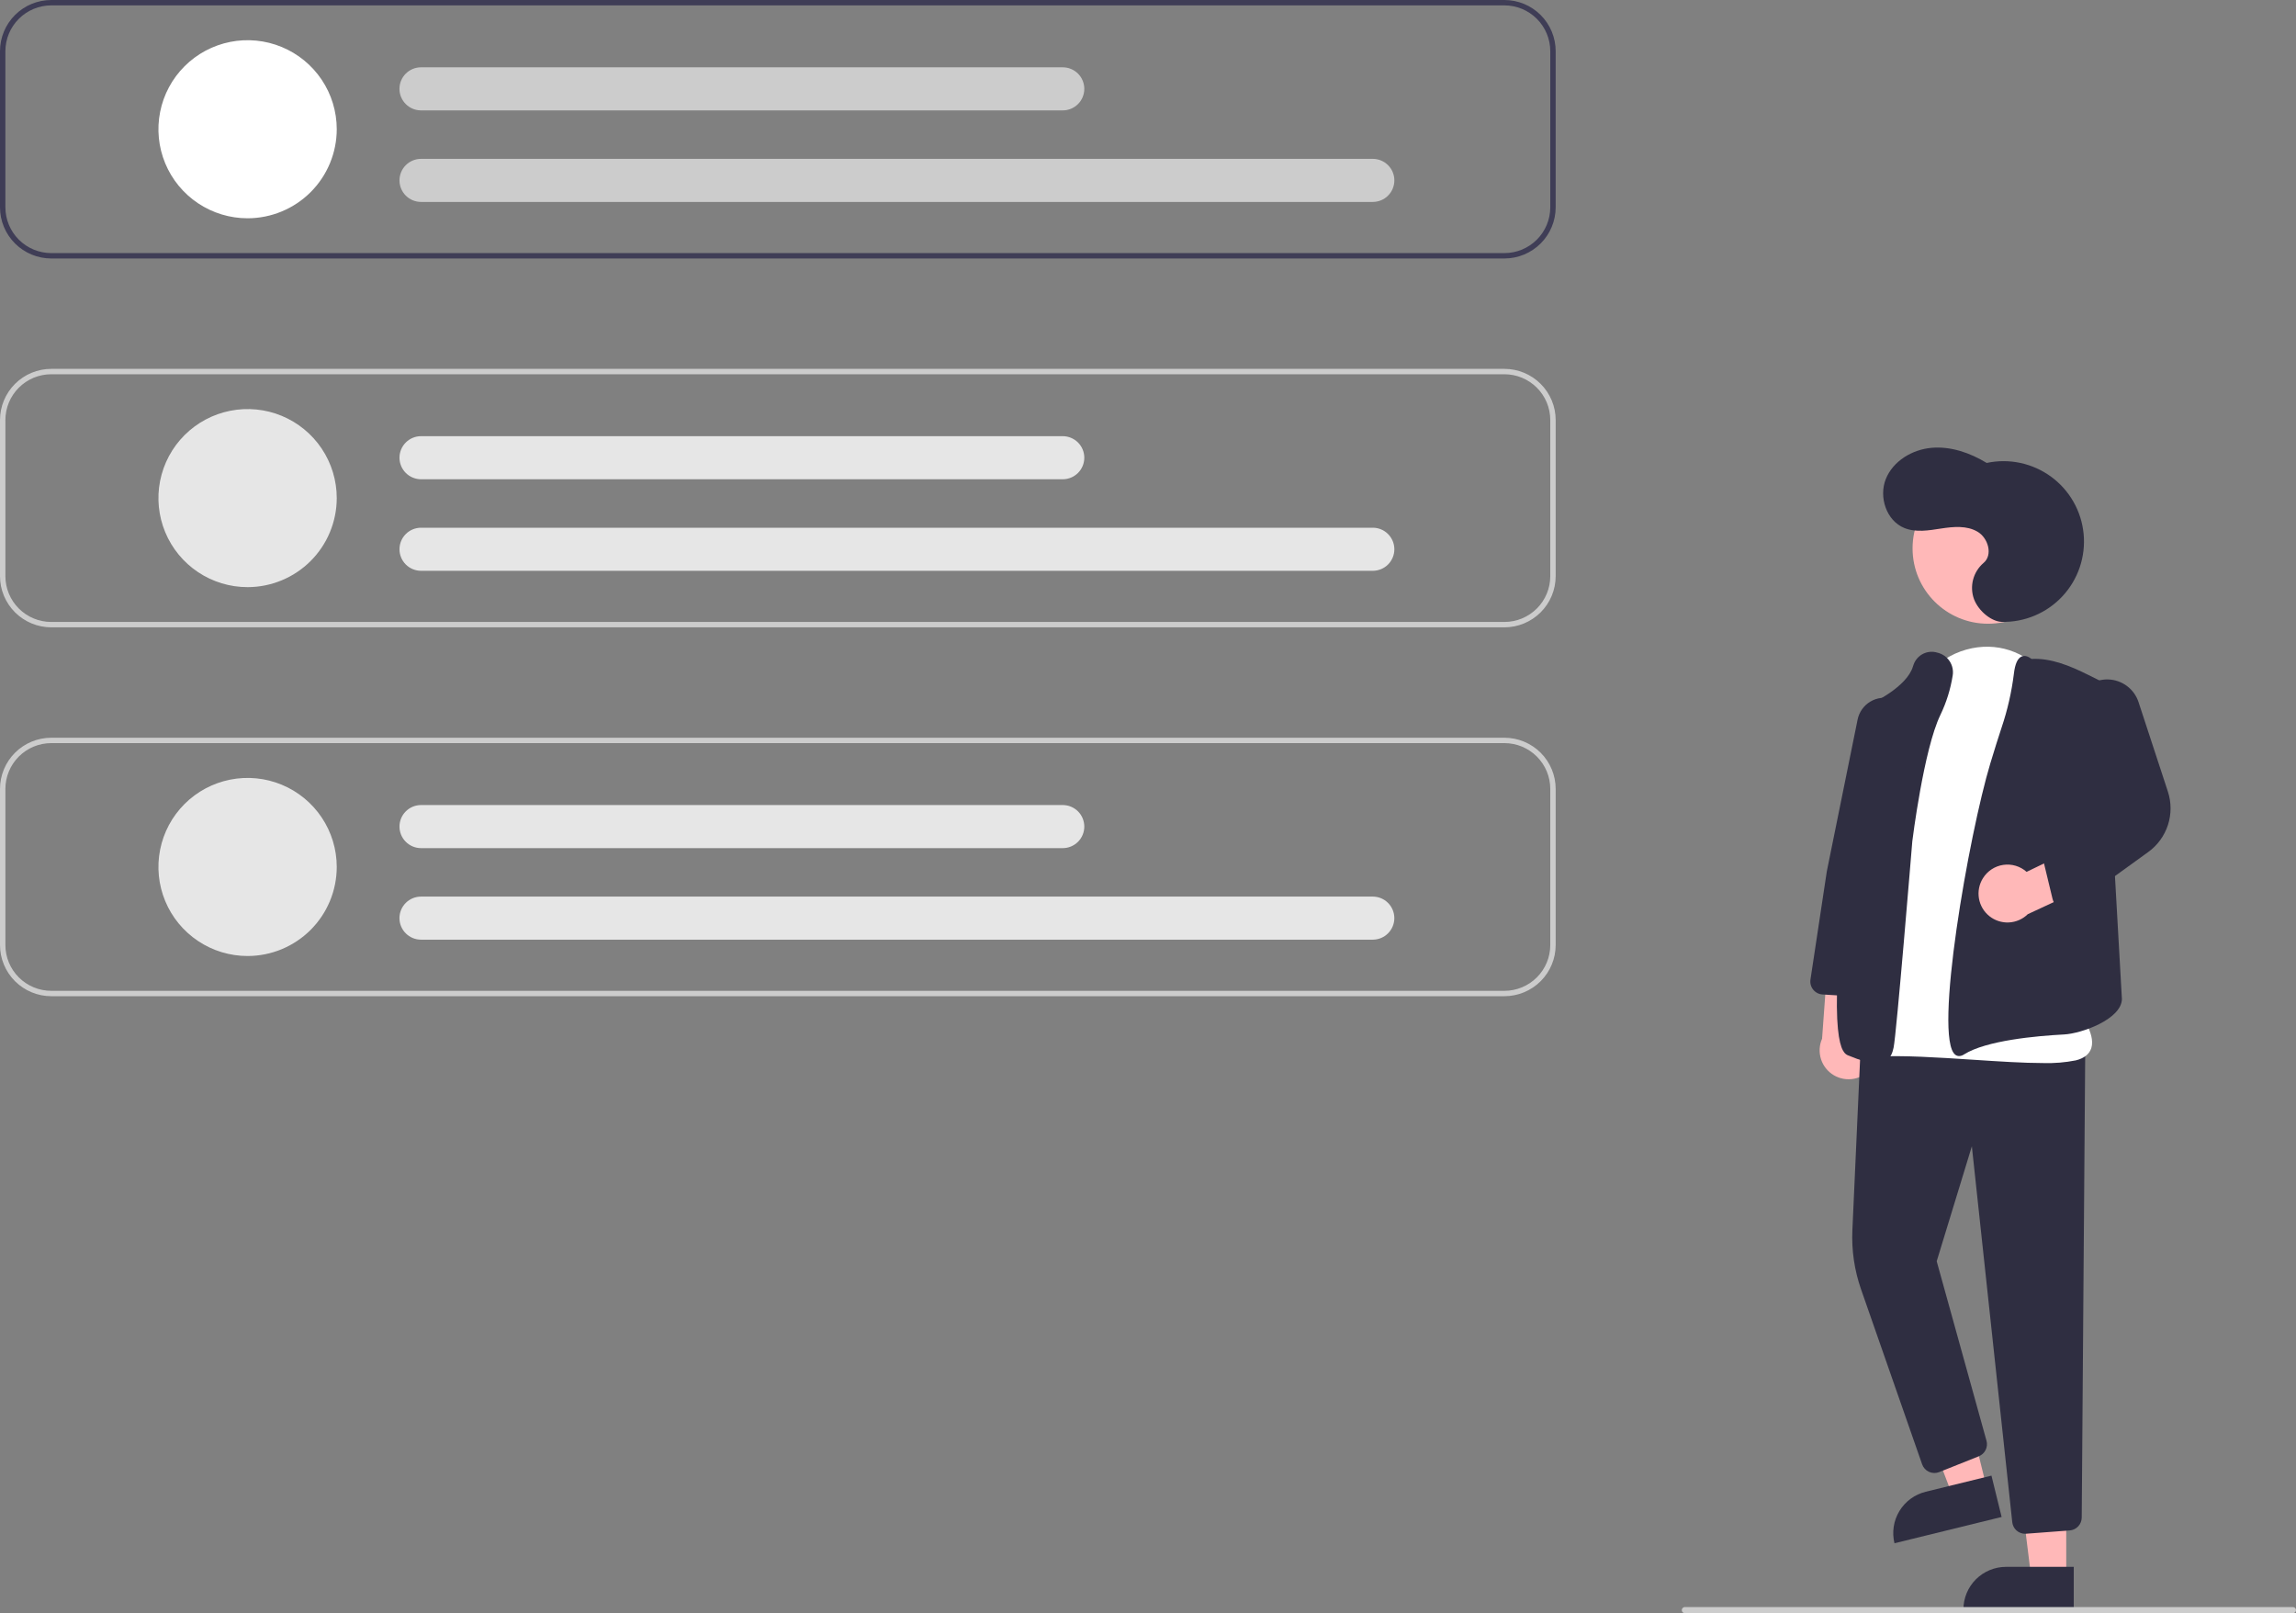 <svg width="484" height="340" viewBox="0 0 484 340" fill="none" xmlns="http://www.w3.org/2000/svg">
<rect x="0" y="0" width="484" height="340" fill="#808080" stroke="none"/>
<g clip-path="url(#clip0)">
<path d="M394.542 225.064C395.084 224.362 395.465 223.55 395.658 222.685C395.851 221.821 395.852 220.924 395.661 220.059C395.47 219.193 395.091 218.381 394.551 217.677C394.011 216.974 393.323 216.398 392.536 215.989L393.736 202.19L385.515 199.417L384.095 218.927C383.494 220.293 383.416 221.832 383.876 223.251C384.335 224.671 385.3 225.872 386.588 226.629C387.876 227.385 389.397 227.644 390.863 227.356C392.329 227.067 393.638 226.252 394.542 225.064Z" fill="#FFB8B8"/>
<path d="M435.566 332.348L428.165 332.347L424.645 303.844L435.569 303.845L435.566 332.348Z" fill="#FFB8B8"/>
<path d="M422.878 330.236H437.152V339.209H413.891C413.891 338.03 414.124 336.864 414.575 335.775C415.027 334.686 415.689 333.697 416.523 332.864C417.358 332.031 418.349 331.37 419.439 330.919C420.529 330.468 421.698 330.236 422.878 330.236Z" fill="#2F2E41"/>
<path d="M418.766 313.435L411.579 315.198L401.346 288.358L411.954 285.755L418.766 313.435Z" fill="#FFB8B8"/>
<path d="M405.94 314.407L419.801 311.007L421.946 319.721L399.357 325.262C399.076 324.118 399.023 322.93 399.201 321.765C399.379 320.6 399.786 319.482 400.397 318.474C401.008 317.466 401.813 316.588 402.764 315.89C403.715 315.192 404.794 314.689 405.94 314.407Z" fill="#2F2E41"/>
<path d="M426.904 323.261C426.228 323.263 425.576 323.013 425.074 322.562C424.572 322.111 424.256 321.489 424.187 320.818L415.67 241.601L408.259 265.825L418.756 303.66C418.936 304.309 418.871 305.001 418.571 305.604C418.272 306.208 417.76 306.679 417.134 306.929L408.789 310.261C408.446 310.399 408.078 310.465 407.708 310.456C407.338 310.448 406.974 310.364 406.637 310.211C406.3 310.058 405.998 309.838 405.749 309.565C405.499 309.292 405.308 308.971 405.186 308.622L392.322 271.772C390.914 267.749 390.291 263.493 390.487 259.236L392.282 219.468L439.569 221.467L438.831 319.857C438.822 320.542 438.558 321.199 438.089 321.699C437.621 322.2 436.982 322.507 436.298 322.562L427.115 323.253C427.044 323.259 426.974 323.261 426.904 323.261Z" fill="#2F2E41"/>
<path d="M419.072 131.459C427.854 131.459 434.973 124.351 434.973 115.583C434.973 106.815 427.854 99.707 419.072 99.707C410.291 99.707 403.172 106.815 403.172 115.583C403.172 124.351 410.291 131.459 419.072 131.459Z" fill="#FFB8B8"/>
<path d="M430.765 224.054C426.578 224.054 421.375 223.712 415.994 223.358C408.639 222.875 401.035 222.375 395.358 222.704C394.592 222.78 393.818 222.658 393.112 222.351C392.406 222.044 391.79 221.561 391.324 220.949C385.472 213.468 394.498 184.294 394.885 183.056L402.231 150.434L402.546 150.505L402.231 150.434C403.846 143.259 409.009 137.967 415.705 136.622C421.972 135.365 428.033 137.87 431.92 143.328C432.127 143.618 432.333 143.915 432.539 144.22C445.197 162.937 438.037 209.438 437.558 212.439C438.226 213.238 441.842 217.76 440.848 220.9C440.444 222.178 439.345 223.049 437.584 223.489C435.339 223.932 433.052 224.122 430.765 224.054Z" fill="white"/>
<path d="M395.615 224.069C394.175 224.069 392.232 223.538 389.612 222.45C388.486 221.982 385.06 220.559 389.219 184.266C391.262 166.439 394.189 148.736 394.219 148.559L394.247 148.389L394.404 148.317C394.48 148.283 401.954 144.862 403.254 140.466C403.299 140.314 403.349 140.167 403.405 140.024C403.763 139.047 404.485 138.245 405.42 137.786C406.355 137.328 407.432 137.247 408.425 137.562C409.474 137.812 410.389 138.452 410.983 139.351C411.577 140.25 411.807 141.341 411.625 142.402C411.172 145.269 410.302 148.055 409.041 150.671C405.524 157.917 403.141 177.126 403.117 177.319C402.983 178.959 399.791 217.829 399.176 220.779C398.961 221.809 398.566 223.07 397.406 223.681C396.85 223.955 396.235 224.088 395.615 224.069Z" fill="#2F2E41"/>
<path d="M412.985 222.579C412.695 222.579 412.412 222.482 412.183 222.304C407.505 218.755 415.076 175.731 419.566 160.887C420.465 157.915 421.266 155.369 421.946 153.32C423.186 149.644 424.051 145.853 424.529 142.005C424.776 139.92 425.313 138.728 426.171 138.364C426.767 138.109 427.469 138.282 428.256 138.876C432.403 138.672 436.433 140.364 440.169 142.225L443.53 143.9L447.302 210.574C447.195 214.83 438.794 217.833 435.128 218.025C429.244 218.333 418.678 219.29 414.023 222.232C413.717 222.445 413.357 222.565 412.985 222.579Z" fill="#2F2E41"/>
<path d="M391.973 210.069C391.917 210.069 391.862 210.067 391.805 210.064L384.187 209.596C383.808 209.573 383.438 209.471 383.1 209.297C382.762 209.123 382.464 208.881 382.226 208.586C381.987 208.291 381.812 207.949 381.712 207.583C381.613 207.217 381.591 206.834 381.648 206.459L385.095 183.655L391.585 151.661C391.745 150.872 392.069 150.127 392.536 149.472C393.003 148.816 393.602 148.267 394.296 147.858C394.989 147.449 395.761 147.19 396.561 147.098C397.361 147.006 398.172 147.083 398.94 147.324C400.254 147.742 401.374 148.616 402.099 149.787C402.824 150.958 403.106 152.349 402.894 153.71L397.738 185.768L394.686 207.711C394.592 208.364 394.267 208.961 393.769 209.394C393.271 209.827 392.633 210.066 391.973 210.069Z" fill="#2F2E41"/>
<path d="M417.999 185.109C418.464 184.354 419.089 183.71 419.829 183.222C420.57 182.734 421.409 182.415 422.287 182.286C423.165 182.157 424.061 182.221 424.911 182.475C425.762 182.729 426.546 183.166 427.208 183.756L439.7 177.731L445.218 184.418L427.458 192.678C426.393 193.724 424.98 194.343 423.488 194.419C421.995 194.495 420.527 194.021 419.361 193.088C418.195 192.155 417.413 190.828 417.162 189.357C416.911 187.886 417.209 186.375 417.999 185.109Z" fill="#FFB8B8"/>
<path d="M435.351 191.579C434.736 191.579 434.139 191.372 433.656 190.992C433.173 190.612 432.832 190.08 432.688 189.483L430.873 181.953C430.735 181.387 430.782 180.791 431.008 180.253C431.234 179.716 431.627 179.265 432.129 178.967L443.071 172.429L437.478 151.981C437.084 150.527 437.17 148.986 437.723 147.585C438.251 146.257 439.176 145.124 440.372 144.339C441.568 143.555 442.977 143.158 444.407 143.202C445.838 143.246 447.219 143.728 448.365 144.584C449.511 145.44 450.364 146.628 450.809 147.986L456.985 166.812C457.743 169.107 457.75 171.584 457.002 173.882C456.254 176.181 454.792 178.181 452.828 179.593L436.955 191.059C436.489 191.397 435.927 191.579 435.351 191.579Z" fill="#2F2E41"/>
<path d="M421.977 131.068C424.37 131.12 426.747 130.665 428.952 129.734C431.156 128.803 433.138 127.417 434.768 125.667C436.398 123.916 437.638 121.841 438.408 119.578C439.177 117.315 439.458 114.915 439.233 112.536C439.007 110.157 438.279 107.852 437.098 105.773C435.916 103.695 434.308 101.889 432.378 100.476C430.448 99.062 428.24 98.072 425.9 97.571C423.559 97.07 421.139 97.07 418.798 97.569C415.301 95.449 411.236 94.023 407.161 94.385C403.087 94.748 399.057 97.164 397.534 100.954C396.01 104.745 397.647 109.741 401.435 111.282C403.864 112.269 406.607 111.79 409.199 111.392C411.791 110.994 414.619 110.734 416.875 112.069C419.131 113.405 420.145 116.985 418.125 118.655C417.054 119.575 416.289 120.799 415.932 122.164C415.575 123.529 415.644 124.97 416.128 126.295C417.143 128.917 419.915 131.024 421.977 131.068Z" fill="#2F2E41"/>
<path d="M317.139 0H10.799C7.935 0.003 5.19 1.139 3.166 3.161C1.141 5.182 0.003 7.923 0 10.782V43.695C0.003 46.554 1.141 49.295 3.166 51.316C5.19 53.338 7.935 54.475 10.799 54.477H317.139C320.002 54.475 322.747 53.338 324.771 51.316C326.796 49.295 327.935 46.554 327.937 43.695V10.782C327.935 7.923 326.796 5.182 324.771 3.161C322.747 1.139 320.002 0.003 317.139 0ZM326.8 43.695C326.797 46.253 325.778 48.704 323.966 50.513C322.155 52.321 319.7 53.339 317.139 53.342H10.799C8.237 53.339 5.782 52.321 3.971 50.513C2.159 48.704 1.14 46.253 1.137 43.695V10.782C1.14 8.225 2.159 5.773 3.971 3.964C5.782 2.156 8.237 1.139 10.799 1.135H317.139C319.7 1.139 322.155 2.156 323.966 3.964C325.778 5.773 326.797 8.225 326.8 10.782V43.695Z" fill="#3F3D56"/>
<path d="M317.139 132.221H10.799C7.936 132.217 5.191 131.08 3.166 129.059C1.142 127.038 0.003 124.297 0 121.439V88.525C0.003 85.667 1.142 82.926 3.166 80.905C5.191 78.884 7.936 77.747 10.799 77.743H317.139C320.001 77.747 322.746 78.884 324.771 80.905C326.795 82.926 327.934 85.667 327.937 88.525V121.439C327.934 124.297 326.795 127.038 324.771 129.059C322.746 131.08 320.001 132.217 317.139 132.221ZM10.799 78.879C8.237 78.881 5.781 79.899 3.97 81.707C2.158 83.516 1.14 85.968 1.137 88.525V121.439C1.14 123.996 2.158 126.448 3.97 128.257C5.781 130.066 8.237 131.083 10.799 131.086H317.139C319.7 131.083 322.156 130.066 323.967 128.257C325.779 126.448 326.798 123.996 326.8 121.439V88.525C326.798 85.968 325.779 83.516 323.967 81.707C322.156 79.899 319.7 78.881 317.139 78.879L10.799 78.879Z" fill="#CCCCCC"/>
<path d="M317.139 209.964H10.799C7.936 209.961 5.191 208.824 3.166 206.803C1.142 204.781 0.003 202.041 0 199.182V166.269C0.003 163.41 1.142 160.67 3.166 158.648C5.191 156.627 7.936 155.49 10.799 155.487H317.139C320.001 155.49 322.746 156.627 324.771 158.648C326.795 160.67 327.934 163.41 327.937 166.269V199.182C327.934 202.041 326.795 204.781 324.771 206.803C322.746 208.824 320.001 209.961 317.139 209.964ZM10.799 156.622C8.237 156.625 5.781 157.642 3.97 159.451C2.158 161.259 1.14 163.711 1.137 166.269V199.182C1.14 201.74 2.158 204.192 3.97 206C5.781 207.809 8.237 208.826 10.799 208.829H317.139C319.7 208.826 322.156 207.809 323.967 206C325.779 204.192 326.798 201.74 326.8 199.182V166.269C326.798 163.711 325.779 161.259 323.967 159.451C322.156 157.642 319.7 156.625 317.139 156.622H10.799Z" fill="#CCCCCC"/>
<path d="M52.192 46.005C48.475 46.005 44.841 44.904 41.75 42.842C38.659 40.78 36.25 37.849 34.827 34.42C33.405 30.991 33.032 27.218 33.758 23.578C34.483 19.937 36.273 16.593 38.901 13.969C41.53 11.344 44.879 9.557 48.525 8.833C52.171 8.109 55.95 8.481 59.384 9.901C62.819 11.321 65.754 13.726 67.819 16.813C69.885 19.899 70.987 23.527 70.987 27.238C70.981 32.214 68.999 36.984 65.476 40.502C61.952 44.02 57.175 45.999 52.192 46.005Z" fill="white"/>
<path d="M289.386 42.56H88.759C87.553 42.56 86.396 42.082 85.544 41.231C84.691 40.379 84.212 39.224 84.212 38.02C84.212 36.816 84.691 35.662 85.544 34.81C86.396 33.959 87.553 33.481 88.759 33.481H289.386C290.592 33.481 291.748 33.959 292.601 34.81C293.453 35.662 293.932 36.816 293.932 38.02C293.932 39.224 293.453 40.379 292.601 41.231C291.748 42.082 290.592 42.56 289.386 42.56Z" fill="#CCCCCC"/>
<path d="M224.026 23.266H88.759C88.161 23.267 87.569 23.15 87.017 22.922C86.465 22.695 85.963 22.36 85.54 21.939C85.117 21.517 84.782 21.016 84.553 20.465C84.324 19.914 84.206 19.323 84.206 18.727C84.206 18.13 84.324 17.539 84.553 16.988C84.782 16.437 85.117 15.936 85.54 15.514C85.963 15.093 86.465 14.759 87.017 14.531C87.569 14.303 88.161 14.186 88.759 14.187H224.026C225.232 14.187 226.388 14.665 227.241 15.516C228.093 16.368 228.572 17.523 228.572 18.727C228.572 19.931 228.093 21.085 227.241 21.937C226.388 22.788 225.232 23.266 224.026 23.266Z" fill="#CCCCCC"/>
<path d="M52.192 123.748C48.475 123.748 44.841 122.647 41.75 120.585C38.659 118.523 36.25 115.592 34.828 112.163C33.405 108.734 33.033 104.961 33.758 101.321C34.483 97.681 36.273 94.337 38.902 91.712C41.531 89.088 44.879 87.301 48.525 86.577C52.171 85.853 55.95 86.224 59.385 87.645C62.819 89.065 65.754 91.47 67.819 94.556C69.885 97.642 70.987 101.271 70.987 104.982C70.981 109.957 68.999 114.727 65.476 118.245C61.952 121.763 57.175 123.742 52.192 123.748Z" fill="#E6E6E6"/>
<path d="M289.386 120.304H88.759C87.553 120.304 86.396 119.825 85.544 118.974C84.691 118.123 84.212 116.968 84.212 115.764C84.212 114.56 84.691 113.405 85.544 112.554C86.396 111.703 87.553 111.224 88.759 111.224H289.386C290.592 111.224 291.748 111.703 292.601 112.554C293.453 113.405 293.932 114.56 293.932 115.764C293.932 116.968 293.453 118.123 292.601 118.974C291.748 119.825 290.592 120.304 289.386 120.304Z" fill="#E6E6E6"/>
<path d="M224.026 101.01H88.759C87.553 101.01 86.396 100.531 85.544 99.68C84.691 98.829 84.212 97.674 84.212 96.47C84.212 95.266 84.691 94.111 85.544 93.26C86.396 92.409 87.553 91.93 88.759 91.93H224.026C225.231 91.93 226.388 92.409 227.241 93.26C228.093 94.111 228.572 95.266 228.572 96.47C228.572 97.674 228.093 98.829 227.241 99.68C226.388 100.531 225.231 101.01 224.026 101.01Z" fill="#E6E6E6"/>
<path d="M52.192 201.492C48.475 201.492 44.841 200.391 41.75 198.329C38.659 196.267 36.25 193.336 34.827 189.907C33.405 186.478 33.032 182.705 33.758 179.064C34.483 175.424 36.273 172.08 38.901 169.456C41.53 166.831 44.879 165.044 48.525 164.32C52.171 163.596 55.95 163.967 59.384 165.388C62.819 166.808 65.754 169.213 67.819 172.3C69.885 175.386 70.987 179.014 70.987 182.725C70.981 187.701 68.999 192.471 65.476 195.989C61.952 199.507 57.175 201.486 52.192 201.492Z" fill="#E6E6E6"/>
<path d="M289.386 198.047H88.759C88.161 198.048 87.569 197.931 87.017 197.703C86.465 197.475 85.963 197.141 85.54 196.719C85.117 196.298 84.782 195.797 84.553 195.246C84.324 194.695 84.206 194.104 84.206 193.507C84.206 192.911 84.324 192.32 84.553 191.769C84.782 191.218 85.117 190.717 85.54 190.295C85.963 189.874 86.465 189.54 87.017 189.312C87.569 189.084 88.161 188.967 88.759 188.968H289.386C290.591 188.969 291.746 189.448 292.597 190.299C293.449 191.15 293.927 192.304 293.927 193.507C293.927 194.711 293.449 195.864 292.597 196.716C291.746 197.567 290.591 198.046 289.386 198.047Z" fill="#E6E6E6"/>
<path d="M224.026 178.753H88.759C87.553 178.753 86.396 178.275 85.544 177.424C84.691 176.572 84.212 175.417 84.212 174.213C84.212 173.009 84.691 171.855 85.544 171.003C86.396 170.152 87.553 169.674 88.759 169.674H224.026C225.231 169.674 226.388 170.152 227.241 171.003C228.093 171.855 228.572 173.009 228.572 174.213C228.572 175.417 228.093 176.572 227.241 177.424C226.388 178.275 225.231 178.753 224.026 178.753Z" fill="#E6E6E6"/>
<path d="M51.232 33.84C50.766 33.84 50.312 33.69 49.939 33.41L49.916 33.393L45.044 29.672C44.818 29.5 44.629 29.284 44.486 29.038C44.344 28.793 44.252 28.521 44.214 28.24C44.177 27.958 44.196 27.672 44.269 27.398C44.343 27.124 44.469 26.867 44.642 26.641C44.815 26.416 45.031 26.227 45.277 26.085C45.524 25.943 45.795 25.851 46.077 25.813C46.359 25.776 46.646 25.795 46.92 25.869C47.195 25.942 47.453 26.069 47.678 26.241L50.834 28.657L58.29 18.945C58.463 18.72 58.678 18.531 58.924 18.389C59.17 18.247 59.442 18.155 59.724 18.118C60.005 18.08 60.292 18.099 60.566 18.172C60.841 18.246 61.098 18.372 61.324 18.545L61.324 18.545L61.278 18.61L61.326 18.545C61.781 18.895 62.078 19.41 62.153 19.978C62.228 20.546 62.075 21.12 61.726 21.575L52.956 32.994C52.753 33.257 52.492 33.47 52.193 33.616C51.895 33.762 51.566 33.838 51.234 33.837L51.232 33.84Z" fill="white"/>
<path d="M483.353 340H355.17C354.998 340 354.833 339.932 354.712 339.811C354.591 339.69 354.522 339.525 354.522 339.354C354.522 339.182 354.591 339.018 354.712 338.897C354.833 338.775 354.998 338.707 355.17 338.707H483.353C483.524 338.707 483.689 338.775 483.81 338.897C483.932 339.018 484 339.182 484 339.354C484 339.525 483.932 339.69 483.81 339.811C483.689 339.932 483.524 340 483.353 340Z" fill="#CCCCCC"/>
</g>
<defs>
<clipPath id="clip0">
<rect width="484" height="340" fill="white"/>
</clipPath>
</defs>
</svg>

